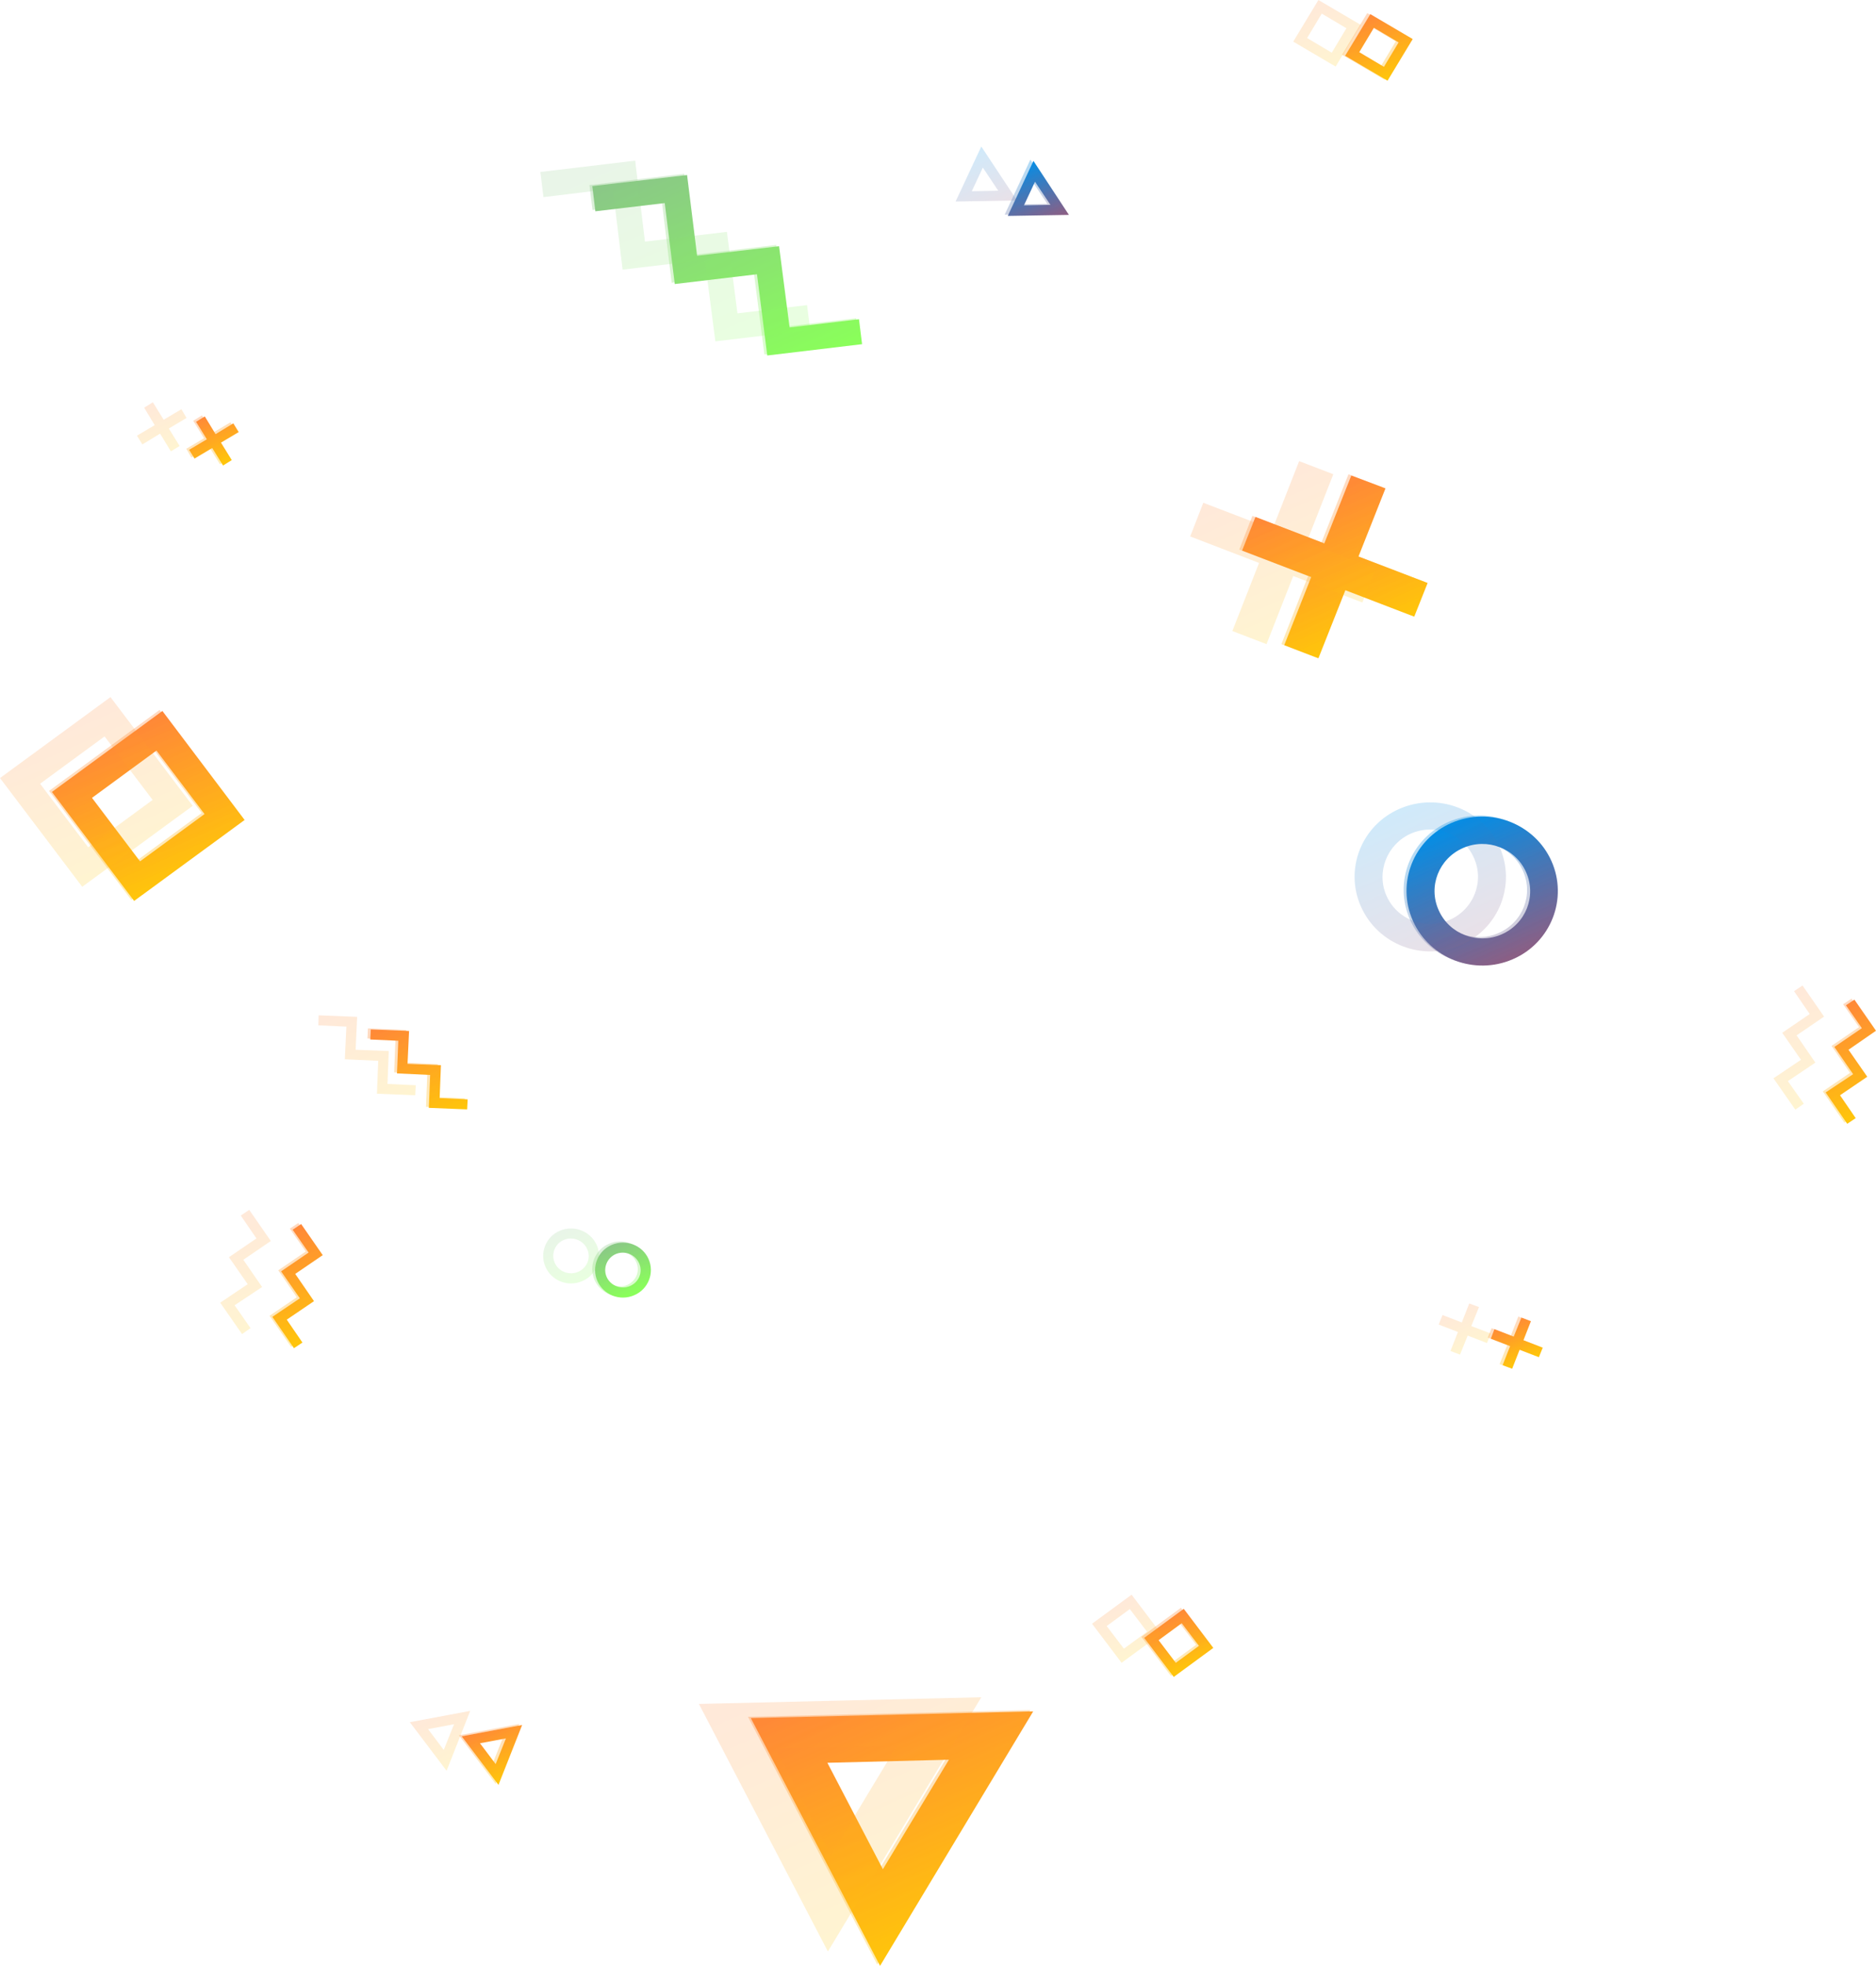 <?xml version="1.0" encoding="utf-8"?>
<!-- Generator: Adobe Illustrator 22.0.0, SVG Export Plug-In . SVG Version: 6.00 Build 0)  -->
<svg version="1.1" id="Layer_1" xmlns="http://www.w3.org/2000/svg" xmlns:xlink="http://www.w3.org/1999/xlink" x="0px" y="0px"
	 viewBox="0 0 730.1 764.8" style="enable-background:new 0 0 730.1 764.8;" xml:space="preserve">
<g>
	<g>
		<g>
			
				<linearGradient id="SVGID_1_" gradientUnits="userSpaceOnUse" x1="413.964" y1="2368.335" x2="512.56" y2="2368.335" gradientTransform="matrix(-0.403 -0.915 0.915 -0.403 -1698.138 1481.115)">
				<stop  offset="0" style="stop-color:#8AFF5A"/>
				<stop  offset="1" style="stop-color:#8AC688"/>
			</linearGradient>
			<polygon style="fill:url(#SVGID_1_);" points="267.4,68.1 271.3,99.5 303.2,95.8 307.3,127.4 334.3,124.2 335.5,133.9 
				298.6,138.3 294.6,106.7 262.6,110.5 258.7,79 231.7,82.2 230.5,72.4 			"/>
		</g>
		<g>
			
				<linearGradient id="SVGID_2_" gradientUnits="userSpaceOnUse" x1="-18.017" y1="2643.794" x2="25.045" y2="2643.794" gradientTransform="matrix(-0.403 -0.915 0.915 -0.403 -1698.138 1481.115)">
				<stop  offset="0" style="stop-color:#FFC50B"/>
				<stop  offset="1" style="stop-color:#FF8639"/>
			</linearGradient>
			<polygon style="fill:url(#SVGID_2_);" points="718.9,437.2 710.5,425 721.2,417.9 713.9,407.3 724.6,400 718.4,391.1 
				721.7,388.9 730.1,401 719.4,408.4 726.7,418.9 716.1,426.1 722.2,435 			"/>
		</g>
		<g>
			
				<linearGradient id="SVGID_3_" gradientUnits="userSpaceOnUse" x1="145.562" y1="2055.335" x2="188.623" y2="2055.335" gradientTransform="matrix(-0.403 -0.915 0.915 -0.403 -1698.138 1481.115)">
				<stop  offset="0" style="stop-color:#FFC50B"/>
				<stop  offset="1" style="stop-color:#FF8639"/>
			</linearGradient>
			<polygon style="fill:url(#SVGID_3_);" points="114.4,524.5 106,512.3 116.7,505.1 109.4,494.6 120.1,487.3 113.9,478.4 
				117.2,476.2 125.6,488.3 114.9,495.6 122.2,506.2 111.6,513.4 117.7,522.3 			"/>
		</g>
		<g>
			
				<linearGradient id="SVGID_4_" gradientUnits="userSpaceOnUse" x1="203.393" y1="2132.528" x2="247.002" y2="2132.528" gradientTransform="matrix(-0.403 -0.915 0.915 -0.403 -1698.138 1481.115)">
				<stop  offset="0" style="stop-color:#FFC50B"/>
				<stop  offset="1" style="stop-color:#FF8639"/>
			</linearGradient>
			<polygon style="fill:url(#SVGID_4_);" points="159.2,401.1 158.6,413.9 171.6,414.4 171.1,427.2 182,427.7 181.8,431.6 
				166.9,431 167.4,418.2 154.5,417.6 155,404.9 144.1,404.4 144.3,400.5 			"/>
		</g>
		<g>
			
				<linearGradient id="SVGID_5_" gradientUnits="userSpaceOnUse" x1="-42.024" y1="2054.952" x2="-19.013" y2="2054.952" gradientTransform="matrix(-0.403 -0.915 0.915 -0.403 -1698.138 1481.115)">
				<stop  offset="0" style="stop-color:#FFC50B"/>
				<stop  offset="1" style="stop-color:#FF8639"/>
			</linearGradient>
			<path style="fill:url(#SVGID_5_);" d="M203.2,671.1l-9.2,23.3l-14.3-18.9L203.2,671.1z M192.9,686.3l4-10l-10.1,1.9L192.9,686.3z
				"/>
		</g>
		<g>
			
				<linearGradient id="SVGID_6_" gradientUnits="userSpaceOnUse" x1="427.662" y1="2486.988" x2="452.399" y2="2486.988" gradientTransform="matrix(-0.403 -0.915 0.915 -0.403 -1698.138 1481.115)">
				<stop  offset="0" style="stop-color:#8A5F85"/>
				<stop  offset="1" style="stop-color:#008FE8"/>
			</linearGradient>
			<path style="fill:url(#SVGID_6_);" d="M416,83.6L392.2,84l10-21.4L416,83.6z M398.5,79.9l10.3-0.2l-6-9L398.5,79.9z"/>
		</g>
		<g>
			
				<linearGradient id="SVGID_7_" gradientUnits="userSpaceOnUse" x1="-166.229" y1="2199.943" x2="-57.76" y2="2199.943" gradientTransform="matrix(-0.403 -0.915 0.915 -0.403 -1698.138 1481.115)">
				<stop  offset="0" style="stop-color:#FFC50B"/>
				<stop  offset="1" style="stop-color:#FF8639"/>
			</linearGradient>
			<path style="fill:url(#SVGID_7_);" d="M342.5,764.8l-50.3-96.4l109.9-2.6L342.5,764.8z M322,685.8l21.6,41.4l25.7-42.6L322,685.8
				z"/>
		</g>
		<g>
			
				<linearGradient id="SVGID_8_" gradientUnits="userSpaceOnUse" x1="92.979" y1="2539.271" x2="151.089" y2="2539.271" gradientTransform="matrix(-0.403 -0.915 0.915 -0.403 -1698.138 1481.115)">
				<stop  offset="0" style="stop-color:#8A5F85"/>
				<stop  offset="1" style="stop-color:#008FE8"/>
			</linearGradient>
			<path style="fill:url(#SVGID_8_);" d="M603.8,335c6.5,14.6-0.2,31.8-15.1,38.2c-14.8,6.4-32.2-0.2-38.8-14.9s0.2-31.8,15.1-38.2
				C579.9,313.7,597.3,320.4,603.8,335z M559.9,354.1c4.1,9.3,15.1,13.5,24.5,9.4c9.4-4.1,13.7-14.9,9.5-24.2
				c-4.1-9.3-15.1-13.5-24.5-9.4C560,334,555.7,344.8,559.9,354.1z"/>
		</g>
		<g>
			
				<linearGradient id="SVGID_9_" gradientUnits="userSpaceOnUse" x1="111.049" y1="2173.75" x2="132.551" y2="2173.75" gradientTransform="matrix(-0.403 -0.915 0.915 -0.403 -1698.138 1481.115)">
				<stop  offset="0" style="stop-color:#8AFF5A"/>
				<stop  offset="1" style="stop-color:#8AC688"/>
			</linearGradient>
			<path style="fill:url(#SVGID_9_);" d="M252.4,489.8c2.4,5.4-0.1,11.8-5.6,14.1c-5.5,2.4-11.9-0.1-14.3-5.5
				c-2.4-5.4,0.1-11.8,5.6-14.1S250,484.4,252.4,489.8z M236.1,496.8c1.5,3.4,5.6,5,9.1,3.5c3.5-1.5,5.1-5.5,3.5-8.9
				c-1.5-3.4-5.6-5-9.1-3.5C236.2,489.4,234.6,493.4,236.1,496.8z"/>
		</g>
		<g>
			
				<linearGradient id="SVGID_10_" gradientUnits="userSpaceOnUse" x1="-109.428" y1="2313.304" x2="-86.809" y2="2313.304" gradientTransform="matrix(-0.403 -0.915 0.915 -0.403 -1698.138 1481.115)">
				<stop  offset="0" style="stop-color:#FFC50B"/>
				<stop  offset="1" style="stop-color:#FF8639"/>
			</linearGradient>
			<path style="fill:url(#SVGID_10_);" d="M472.2,641.1l-15.4,11.3l-11.5-15.2l15.4-11.3L472.2,641.1z M457.6,646.9l9-6.6l-6.7-8.8
				l-9,6.6L457.6,646.9z"/>
		</g>
		<g>
			
				<linearGradient id="SVGID_11_" gradientUnits="userSpaceOnUse" x1="329.801" y1="2077.408" x2="393.024" y2="2077.408" gradientTransform="matrix(-0.403 -0.915 0.915 -0.403 -1698.138 1481.115)">
				<stop  offset="0" style="stop-color:#FFC50B"/>
				<stop  offset="1" style="stop-color:#FF8639"/>
			</linearGradient>
			<path style="fill:url(#SVGID_11_);" d="M95.2,319l-43,31.5l-32-42.4l43-31.5L95.2,319z M54.5,335.1l25.1-18.4L60.9,292
				l-25.1,18.4L54.5,335.1z"/>
		</g>
		<g>
			
				<linearGradient id="SVGID_12_" gradientUnits="userSpaceOnUse" x1="425.446" y1="2634.621" x2="451.831" y2="2634.621" gradientTransform="matrix(-0.403 -0.915 0.915 -0.403 -1698.138 1481.115)">
				<stop  offset="0" style="stop-color:#FFC50B"/>
				<stop  offset="1" style="stop-color:#FF8639"/>
			</linearGradient>
			<path style="fill:url(#SVGID_12_);" d="M549.8,15.2L540,31.4l-16.5-9.7l9.8-16.2L549.8,15.2z M538.6,26l5.7-9.5l-9.6-5.7
				l-5.7,9.5L538.6,26z"/>
		</g>
		
			<linearGradient id="SVGID_13_" gradientUnits="userSpaceOnUse" x1="230.404" y1="2537.54" x2="290.818" y2="2537.54" gradientTransform="matrix(-0.403 -0.915 0.915 -0.403 -1698.138 1481.115)">
			<stop  offset="0" style="stop-color:#FFC50B"/>
			<stop  offset="1" style="stop-color:#FF8639"/>
		</linearGradient>
		<polygon style="fill:url(#SVGID_13_);" points="488.6,201.1 483.4,214.2 510.3,224.5 499.8,251 513.1,256.1 523.6,229.6 
			550.4,239.9 555.6,226.8 528.7,216.5 539.2,190 525.9,185 515.4,211.4 		"/>
		
			<linearGradient id="SVGID_14_" gradientUnits="userSpaceOnUse" x1="-52.82" y1="2480.666" x2="-35.888" y2="2480.666" gradientTransform="matrix(-0.403 -0.915 0.915 -0.403 -1698.138 1481.115)">
			<stop  offset="0" style="stop-color:#FFC50B"/>
			<stop  offset="1" style="stop-color:#FF8639"/>
		</linearGradient>
		<polygon style="fill:url(#SVGID_14_);" points="581.6,517.1 580.2,520.8 587.7,523.7 584.8,531.1 588.5,532.5 591.4,525.1 
			598.9,528 600.4,524.3 592.9,521.4 595.8,514 592.1,512.6 589.1,520 		"/>
		
			<linearGradient id="SVGID_15_" gradientUnits="userSpaceOnUse" x1="471.024" y1="2157.945" x2="491.271" y2="2157.945" gradientTransform="matrix(-0.403 -0.915 0.915 -0.403 -1698.138 1481.115)">
			<stop  offset="0" style="stop-color:#FFC50B"/>
			<stop  offset="1" style="stop-color:#FF8639"/>
		</linearGradient>
		<polygon style="fill:url(#SVGID_15_);" points="73.6,175 75.7,178.4 82.6,174.3 86.8,181.1 90.2,179 86,172.2 92.9,168.1 
			90.8,164.7 83.9,168.9 79.7,162 76.3,164.1 80.5,170.9 		"/>
	</g>
	<g style="opacity:0.19;">
		<g>
			
				<linearGradient id="SVGID_16_" gradientUnits="userSpaceOnUse" x1="427.166" y1="2352.027" x2="525.762" y2="2352.027" gradientTransform="matrix(-0.403 -0.915 0.915 -0.403 -1698.138 1481.115)">
				<stop  offset="0" style="stop-color:#8AFF5A"/>
				<stop  offset="1" style="stop-color:#8AC688"/>
			</linearGradient>
			<polygon style="fill:url(#SVGID_16_);" points="247.2,62.5 251,94 282.9,90.2 287,121.9 314.1,118.7 315.3,128.4 278.4,132.8 
				274.3,101.1 242.3,104.9 238.5,73.4 211.5,76.7 210.3,66.9 			"/>
		</g>
		<g>
			
				<linearGradient id="SVGID_17_" gradientUnits="userSpaceOnUse" x1="-4.814" y1="2627.485" x2="38.248" y2="2627.485" gradientTransform="matrix(-0.403 -0.915 0.915 -0.403 -1698.138 1481.115)">
				<stop  offset="0" style="stop-color:#FFC50B"/>
				<stop  offset="1" style="stop-color:#FF8639"/>
			</linearGradient>
			<polygon style="fill:url(#SVGID_17_);" points="698.7,431.7 690.2,419.5 700.9,412.3 693.6,401.8 704.3,394.5 698.2,385.6 
				701.5,383.4 709.9,395.5 699.2,402.8 706.5,413.4 695.8,420.6 702,429.4 			"/>
		</g>
		<g>
			
				<linearGradient id="SVGID_18_" gradientUnits="userSpaceOnUse" x1="158.764" y1="2039.027" x2="201.826" y2="2039.027" gradientTransform="matrix(-0.403 -0.915 0.915 -0.403 -1698.138 1481.115)">
				<stop  offset="0" style="stop-color:#FFC50B"/>
				<stop  offset="1" style="stop-color:#FF8639"/>
			</linearGradient>
			<polygon style="fill:url(#SVGID_18_);" points="94.2,519 85.7,506.8 96.4,499.6 89.1,489.1 99.8,481.8 93.7,472.9 97,470.7 
				105.4,482.8 94.7,490.1 102,500.7 91.3,507.8 97.5,516.7 			"/>
		</g>
		<g>
			
				<linearGradient id="SVGID_19_" gradientUnits="userSpaceOnUse" x1="216.595" y1="2116.219" x2="260.205" y2="2116.219" gradientTransform="matrix(-0.403 -0.915 0.915 -0.403 -1698.138 1481.115)">
				<stop  offset="0" style="stop-color:#FFC50B"/>
				<stop  offset="1" style="stop-color:#FF8639"/>
			</linearGradient>
			<polygon style="fill:url(#SVGID_19_);" points="139,395.6 138.4,408.4 151.3,408.9 150.8,421.7 161.8,422.2 161.6,426.1 
				146.7,425.5 147.2,412.7 134.2,412.1 134.8,399.4 123.9,398.9 124,395 			"/>
		</g>
		<g>
			
				<linearGradient id="SVGID_20_" gradientUnits="userSpaceOnUse" x1="-28.822" y1="2038.644" x2="-5.811" y2="2038.644" gradientTransform="matrix(-0.403 -0.915 0.915 -0.403 -1698.138 1481.115)">
				<stop  offset="0" style="stop-color:#FFC50B"/>
				<stop  offset="1" style="stop-color:#FF8639"/>
			</linearGradient>
			<path style="fill:url(#SVGID_20_);" d="M183,665.6l-9.2,23.3L159.5,670L183,665.6z M172.7,680.8l4-10l-10.1,1.9L172.7,680.8z"/>
		</g>
		<g>
			
				<linearGradient id="SVGID_21_" gradientUnits="userSpaceOnUse" x1="440.864" y1="2470.68" x2="465.601" y2="2470.68" gradientTransform="matrix(-0.403 -0.915 0.915 -0.403 -1698.138 1481.115)">
				<stop  offset="0" style="stop-color:#8A5F85"/>
				<stop  offset="1" style="stop-color:#008FE8"/>
			</linearGradient>
			<path style="fill:url(#SVGID_21_);" d="M395.8,78l-23.9,0.4l10-21.4L395.8,78z M378.2,74.4l10.3-0.2l-6-9L378.2,74.4z"/>
		</g>
		<g>
			
				<linearGradient id="SVGID_22_" gradientUnits="userSpaceOnUse" x1="-153.026" y1="2183.634" x2="-44.558" y2="2183.634" gradientTransform="matrix(-0.403 -0.915 0.915 -0.403 -1698.138 1481.115)">
				<stop  offset="0" style="stop-color:#FFC50B"/>
				<stop  offset="1" style="stop-color:#FF8639"/>
			</linearGradient>
			<path style="fill:url(#SVGID_22_);" d="M322.2,759.2L272,662.9l109.9-2.6L322.2,759.2z M301.8,680.3l21.6,41.4l25.7-42.6
				L301.8,680.3z"/>
		</g>
		<g>
			
				<linearGradient id="SVGID_23_" gradientUnits="userSpaceOnUse" x1="106.181" y1="2522.963" x2="164.292" y2="2522.963" gradientTransform="matrix(-0.403 -0.915 0.915 -0.403 -1698.138 1481.115)">
				<stop  offset="0" style="stop-color:#8A5F85"/>
				<stop  offset="1" style="stop-color:#008FE8"/>
			</linearGradient>
			<path style="fill:url(#SVGID_23_);" d="M583.6,329.5c6.5,14.6-0.2,31.8-15.1,38.2s-32.2-0.2-38.8-14.9s0.2-31.8,15.1-38.2
				C559.7,308.2,577.1,314.8,583.6,329.5z M539.6,348.5c4.1,9.3,15.1,13.5,24.5,9.4c9.4-4.1,13.7-14.9,9.5-24.2
				c-4.1-9.3-15.1-13.5-24.5-9.4C539.8,328.4,535.5,339.3,539.6,348.5z"/>
		</g>
		<g>
			
				<linearGradient id="SVGID_24_" gradientUnits="userSpaceOnUse" x1="124.251" y1="2157.442" x2="145.754" y2="2157.442" gradientTransform="matrix(-0.403 -0.915 0.915 -0.403 -1698.138 1481.115)">
				<stop  offset="0" style="stop-color:#8AFF5A"/>
				<stop  offset="1" style="stop-color:#8AC688"/>
			</linearGradient>
			<path style="fill:url(#SVGID_24_);" d="M232.2,484.3c2.4,5.4-0.1,11.8-5.6,14.1c-5.5,2.4-11.9-0.1-14.3-5.5
				c-2.4-5.4,0.1-11.8,5.6-14.1S229.7,478.9,232.2,484.3z M215.9,491.3c1.5,3.4,5.6,5,9.1,3.5s5.1-5.5,3.5-8.9
				c-1.5-3.4-5.6-5-9.1-3.5C215.9,483.9,214.4,487.9,215.9,491.3z"/>
		</g>
		<g>
			
				<linearGradient id="SVGID_25_" gradientUnits="userSpaceOnUse" x1="-96.226" y1="2296.995" x2="-73.606" y2="2296.995" gradientTransform="matrix(-0.403 -0.915 0.915 -0.403 -1698.138 1481.115)">
				<stop  offset="0" style="stop-color:#FFC50B"/>
				<stop  offset="1" style="stop-color:#FF8639"/>
			</linearGradient>
			<path style="fill:url(#SVGID_25_);" d="M451.9,635.6l-15.4,11.3l-11.5-15.2l15.4-11.3L451.9,635.6z M437.4,641.4l9-6.6l-6.7-8.8
				l-9,6.6L437.4,641.4z"/>
		</g>
		<g>
			
				<linearGradient id="SVGID_26_" gradientUnits="userSpaceOnUse" x1="343.004" y1="2061.099" x2="406.227" y2="2061.099" gradientTransform="matrix(-0.403 -0.915 0.915 -0.403 -1698.138 1481.115)">
				<stop  offset="0" style="stop-color:#FFC50B"/>
				<stop  offset="1" style="stop-color:#FF8639"/>
			</linearGradient>
			<path style="fill:url(#SVGID_26_);" d="M75,313.5L32,345L0,302.7l43-31.5L75,313.5z M34.3,329.6l25.1-18.4l-18.7-24.7l-25.1,18.4
				L34.3,329.6z"/>
		</g>
		<g>
			
				<linearGradient id="SVGID_27_" gradientUnits="userSpaceOnUse" x1="438.648" y1="2618.313" x2="465.033" y2="2618.313" gradientTransform="matrix(-0.403 -0.915 0.915 -0.403 -1698.138 1481.115)">
				<stop  offset="0" style="stop-color:#FFC50B"/>
				<stop  offset="1" style="stop-color:#FF8639"/>
			</linearGradient>
			<path style="fill:url(#SVGID_27_);" d="M529.6,9.7l-9.8,16.2l-16.5-9.7L513.1,0L529.6,9.7z M518.3,20.5l5.7-9.5l-9.6-5.7
				l-5.7,9.5L518.3,20.5z"/>
		</g>
		
			<linearGradient id="SVGID_28_" gradientUnits="userSpaceOnUse" x1="243.606" y1="2521.232" x2="304.02" y2="2521.232" gradientTransform="matrix(-0.403 -0.915 0.915 -0.403 -1698.138 1481.115)">
			<stop  offset="0" style="stop-color:#FFC50B"/>
			<stop  offset="1" style="stop-color:#FF8639"/>
		</linearGradient>
		<polygon style="fill:url(#SVGID_28_);" points="468.3,195.6 463.2,208.7 490,219 479.6,245.5 492.9,250.6 503.3,224.1 
			530.2,234.4 535.4,221.3 508.5,211 518.9,184.5 505.6,179.4 495.2,205.9 		"/>
		
			<linearGradient id="SVGID_29_" gradientUnits="userSpaceOnUse" x1="-39.618" y1="2464.358" x2="-22.686" y2="2464.358" gradientTransform="matrix(-0.403 -0.915 0.915 -0.403 -1698.138 1481.115)">
			<stop  offset="0" style="stop-color:#FFC50B"/>
			<stop  offset="1" style="stop-color:#FF8639"/>
		</linearGradient>
		<polygon style="fill:url(#SVGID_29_);" points="561.4,511.6 559.9,515.3 567.4,518.2 564.5,525.6 568.2,527 571.2,519.6 
			578.7,522.5 580.2,518.8 572.6,515.9 575.6,508.5 571.8,507.1 568.9,514.5 		"/>
		
			<linearGradient id="SVGID_30_" gradientUnits="userSpaceOnUse" x1="484.226" y1="2141.636" x2="504.473" y2="2141.636" gradientTransform="matrix(-0.403 -0.915 0.915 -0.403 -1698.138 1481.115)">
			<stop  offset="0" style="stop-color:#FFC50B"/>
			<stop  offset="1" style="stop-color:#FF8639"/>
		</linearGradient>
		<polygon style="fill:url(#SVGID_30_);" points="53.3,169.5 55.4,172.9 62.3,168.7 66.5,175.6 69.9,173.5 65.7,166.7 72.6,162.6 
			70.6,159.2 63.7,163.3 59.5,156.5 56.1,158.6 60.2,165.4 		"/>
	</g>
	<g style="opacity:0.31;">
		<g>
			
				<linearGradient id="SVGID_31_" gradientUnits="userSpaceOnUse" x1="414.815" y1="2367.476" x2="513.41" y2="2367.476" gradientTransform="matrix(-0.403 -0.915 0.915 -0.403 -1698.138 1481.115)">
				<stop  offset="0" style="stop-color:#8AFF5A"/>
				<stop  offset="1" style="stop-color:#8AC688"/>
			</linearGradient>
			<polygon style="fill:url(#SVGID_31_);" points="266.3,67.6 270.1,99.1 302.1,95.3 306.1,127 333.2,123.8 334.4,133.5 
				297.5,137.9 293.4,106.2 261.4,110 257.6,78.5 230.6,81.7 229.4,72 			"/>
		</g>
		<g>
			
				<linearGradient id="SVGID_32_" gradientUnits="userSpaceOnUse" x1="-17.166" y1="2642.935" x2="25.896" y2="2642.935" gradientTransform="matrix(-0.403 -0.915 0.915 -0.403 -1698.138 1481.115)">
				<stop  offset="0" style="stop-color:#FFC50B"/>
				<stop  offset="1" style="stop-color:#FF8639"/>
			</linearGradient>
			<polygon style="fill:url(#SVGID_32_);" points="717.8,436.8 709.4,424.6 720,417.4 712.8,406.9 723.5,399.6 717.3,390.7 
				720.6,388.5 729,400.6 718.3,407.9 725.6,418.4 714.9,425.6 721.1,434.5 			"/>
		</g>
		<g>
			
				<linearGradient id="SVGID_33_" gradientUnits="userSpaceOnUse" x1="146.413" y1="2054.476" x2="189.474" y2="2054.476" gradientTransform="matrix(-0.403 -0.915 0.915 -0.403 -1698.138 1481.115)">
				<stop  offset="0" style="stop-color:#FFC50B"/>
				<stop  offset="1" style="stop-color:#FF8639"/>
			</linearGradient>
			<polygon style="fill:url(#SVGID_33_);" points="113.3,524 104.9,511.9 115.5,504.7 108.3,494.2 119,486.9 112.8,478 116.1,475.8 
				124.5,487.9 113.8,495.2 121.1,505.7 110.4,512.9 116.6,521.8 			"/>
		</g>
		<g>
			
				<linearGradient id="SVGID_34_" gradientUnits="userSpaceOnUse" x1="204.243" y1="2131.669" x2="247.853" y2="2131.669" gradientTransform="matrix(-0.403 -0.915 0.915 -0.403 -1698.138 1481.115)">
				<stop  offset="0" style="stop-color:#FFC50B"/>
				<stop  offset="1" style="stop-color:#FF8639"/>
			</linearGradient>
			<polygon style="fill:url(#SVGID_34_);" points="158.1,400.7 157.5,413.4 170.4,414 169.9,426.8 180.9,427.3 180.7,431.2 
				165.8,430.6 166.3,417.8 153.4,417.2 153.9,404.5 143,404 143.2,400.1 			"/>
		</g>
		<g>
			
				<linearGradient id="SVGID_35_" gradientUnits="userSpaceOnUse" x1="-41.173" y1="2054.093" x2="-18.163" y2="2054.093" gradientTransform="matrix(-0.403 -0.915 0.915 -0.403 -1698.138 1481.115)">
				<stop  offset="0" style="stop-color:#FFC50B"/>
				<stop  offset="1" style="stop-color:#FF8639"/>
			</linearGradient>
			<path style="fill:url(#SVGID_35_);" d="M202.1,670.7l-9.2,23.3l-14.3-18.9L202.1,670.7z M191.8,685.9l4-10l-10.1,1.9L191.8,685.9
				z"/>
		</g>
		<g>
			
				<linearGradient id="SVGID_36_" gradientUnits="userSpaceOnUse" x1="428.512" y1="2486.129" x2="453.25" y2="2486.129" gradientTransform="matrix(-0.403 -0.915 0.915 -0.403 -1698.138 1481.115)">
				<stop  offset="0" style="stop-color:#8A5F85"/>
				<stop  offset="1" style="stop-color:#008FE8"/>
			</linearGradient>
			<path style="fill:url(#SVGID_36_);" d="M414.9,83.1L391,83.5l10-21.4L414.9,83.1z M397.3,79.5l10.3-0.2l-6-9L397.3,79.5z"/>
		</g>
		<g>
			
				<linearGradient id="SVGID_37_" gradientUnits="userSpaceOnUse" x1="-165.378" y1="2199.083" x2="-56.91" y2="2199.083" gradientTransform="matrix(-0.403 -0.915 0.915 -0.403 -1698.138 1481.115)">
				<stop  offset="0" style="stop-color:#FFC50B"/>
				<stop  offset="1" style="stop-color:#FF8639"/>
			</linearGradient>
			<path style="fill:url(#SVGID_37_);" d="M341.4,764.3l-50.3-96.4l109.9-2.6L341.4,764.3z M320.9,685.4l21.6,41.4l25.7-42.6
				L320.9,685.4z"/>
		</g>
		<g>
			
				<linearGradient id="SVGID_38_" gradientUnits="userSpaceOnUse" x1="93.83" y1="2538.412" x2="151.94" y2="2538.412" gradientTransform="matrix(-0.403 -0.915 0.915 -0.403 -1698.138 1481.115)">
				<stop  offset="0" style="stop-color:#8A5F85"/>
				<stop  offset="1" style="stop-color:#008FE8"/>
			</linearGradient>
			<path style="fill:url(#SVGID_38_);" d="M602.7,334.6c6.5,14.6-0.2,31.8-15.1,38.2s-32.2-0.2-38.8-14.9s0.2-31.8,15.1-38.2
				C578.8,313.3,596.2,319.9,602.7,334.6z M558.7,353.6c4.1,9.3,15.1,13.5,24.5,9.4c9.4-4.1,13.7-14.9,9.5-24.2
				c-4.1-9.3-15.1-13.5-24.5-9.4C558.9,333.5,554.6,344.4,558.7,353.6z"/>
		</g>
		<g>
			
				<linearGradient id="SVGID_39_" gradientUnits="userSpaceOnUse" x1="111.9" y1="2172.891" x2="133.402" y2="2172.891" gradientTransform="matrix(-0.403 -0.915 0.915 -0.403 -1698.138 1481.115)">
				<stop  offset="0" style="stop-color:#8AFF5A"/>
				<stop  offset="1" style="stop-color:#8AC688"/>
			</linearGradient>
			<path style="fill:url(#SVGID_39_);" d="M251.3,489.4c2.4,5.4-0.1,11.8-5.6,14.1c-5.5,2.4-11.9-0.1-14.3-5.5
				c-2.4-5.4,0.1-11.8,5.6-14.1C242.4,481.5,248.9,483.9,251.3,489.4z M235,496.4c1.5,3.4,5.6,5,9.1,3.5c3.5-1.5,5.1-5.5,3.5-8.9
				c-1.5-3.4-5.6-5-9.1-3.5C235.1,489,233.5,493,235,496.4z"/>
		</g>
		<g>
			
				<linearGradient id="SVGID_40_" gradientUnits="userSpaceOnUse" x1="-108.578" y1="2312.445" x2="-85.958" y2="2312.445" gradientTransform="matrix(-0.403 -0.915 0.915 -0.403 -1698.138 1481.115)">
				<stop  offset="0" style="stop-color:#FFC50B"/>
				<stop  offset="1" style="stop-color:#FF8639"/>
			</linearGradient>
			<path style="fill:url(#SVGID_40_);" d="M471,640.7L455.7,652l-11.5-15.2l15.4-11.3L471,640.7z M456.5,646.5l9-6.6l-6.7-8.8
				l-9,6.6L456.5,646.5z"/>
		</g>
		<g>
			
				<linearGradient id="SVGID_41_" gradientUnits="userSpaceOnUse" x1="330.652" y1="2076.549" x2="393.875" y2="2076.549" gradientTransform="matrix(-0.403 -0.915 0.915 -0.403 -1698.138 1481.115)">
				<stop  offset="0" style="stop-color:#FFC50B"/>
				<stop  offset="1" style="stop-color:#FF8639"/>
			</linearGradient>
			<path style="fill:url(#SVGID_41_);" d="M94.1,318.6l-43,31.5l-32-42.4l43-31.5L94.1,318.6z M53.4,334.7l25.1-18.4l-18.7-24.7
				L34.8,310L53.4,334.7z"/>
		</g>
		<g>
			
				<linearGradient id="SVGID_42_" gradientUnits="userSpaceOnUse" x1="426.296" y1="2633.762" x2="452.682" y2="2633.762" gradientTransform="matrix(-0.403 -0.915 0.915 -0.403 -1698.138 1481.115)">
				<stop  offset="0" style="stop-color:#FFC50B"/>
				<stop  offset="1" style="stop-color:#FF8639"/>
			</linearGradient>
			<path style="fill:url(#SVGID_42_);" d="M548.7,14.8L538.8,31l-16.5-9.7l9.8-16.2L548.7,14.8z M537.5,25.6l5.7-9.5l-9.6-5.7
				l-5.7,9.5L537.5,25.6z"/>
		</g>
		
			<linearGradient id="SVGID_43_" gradientUnits="userSpaceOnUse" x1="231.255" y1="2536.681" x2="291.669" y2="2536.681" gradientTransform="matrix(-0.403 -0.915 0.915 -0.403 -1698.138 1481.115)">
			<stop  offset="0" style="stop-color:#FFC50B"/>
			<stop  offset="1" style="stop-color:#FF8639"/>
		</linearGradient>
		<polygon style="fill:url(#SVGID_43_);" points="487.4,200.7 482.3,213.8 509.1,224.1 498.7,250.6 512,255.7 522.4,229.2 
			549.3,239.5 554.5,226.4 527.6,216.1 538.1,189.6 524.8,184.5 514.3,211 		"/>
		
			<linearGradient id="SVGID_44_" gradientUnits="userSpaceOnUse" x1="-51.969" y1="2479.807" x2="-35.038" y2="2479.807" gradientTransform="matrix(-0.403 -0.915 0.915 -0.403 -1698.138 1481.115)">
			<stop  offset="0" style="stop-color:#FFC50B"/>
			<stop  offset="1" style="stop-color:#FF8639"/>
		</linearGradient>
		<polygon style="fill:url(#SVGID_44_);" points="580.5,516.7 579,520.4 586.6,523.3 583.6,530.7 587.4,532.1 590.3,524.7 
			597.8,527.6 599.3,523.9 591.7,521 594.7,513.6 590.9,512.2 588,519.6 		"/>
		
			<linearGradient id="SVGID_45_" gradientUnits="userSpaceOnUse" x1="471.875" y1="2157.085" x2="492.122" y2="2157.085" gradientTransform="matrix(-0.403 -0.915 0.915 -0.403 -1698.138 1481.115)">
			<stop  offset="0" style="stop-color:#FFC50B"/>
			<stop  offset="1" style="stop-color:#FF8639"/>
		</linearGradient>
		<polygon style="fill:url(#SVGID_45_);" points="72.5,174.6 74.5,178 81.4,173.8 85.6,180.6 89,178.6 84.9,171.8 91.8,167.7 
			89.7,164.3 82.8,168.4 78.6,161.6 75.2,163.7 79.4,170.5 		"/>
	</g>
</g>
</svg>

